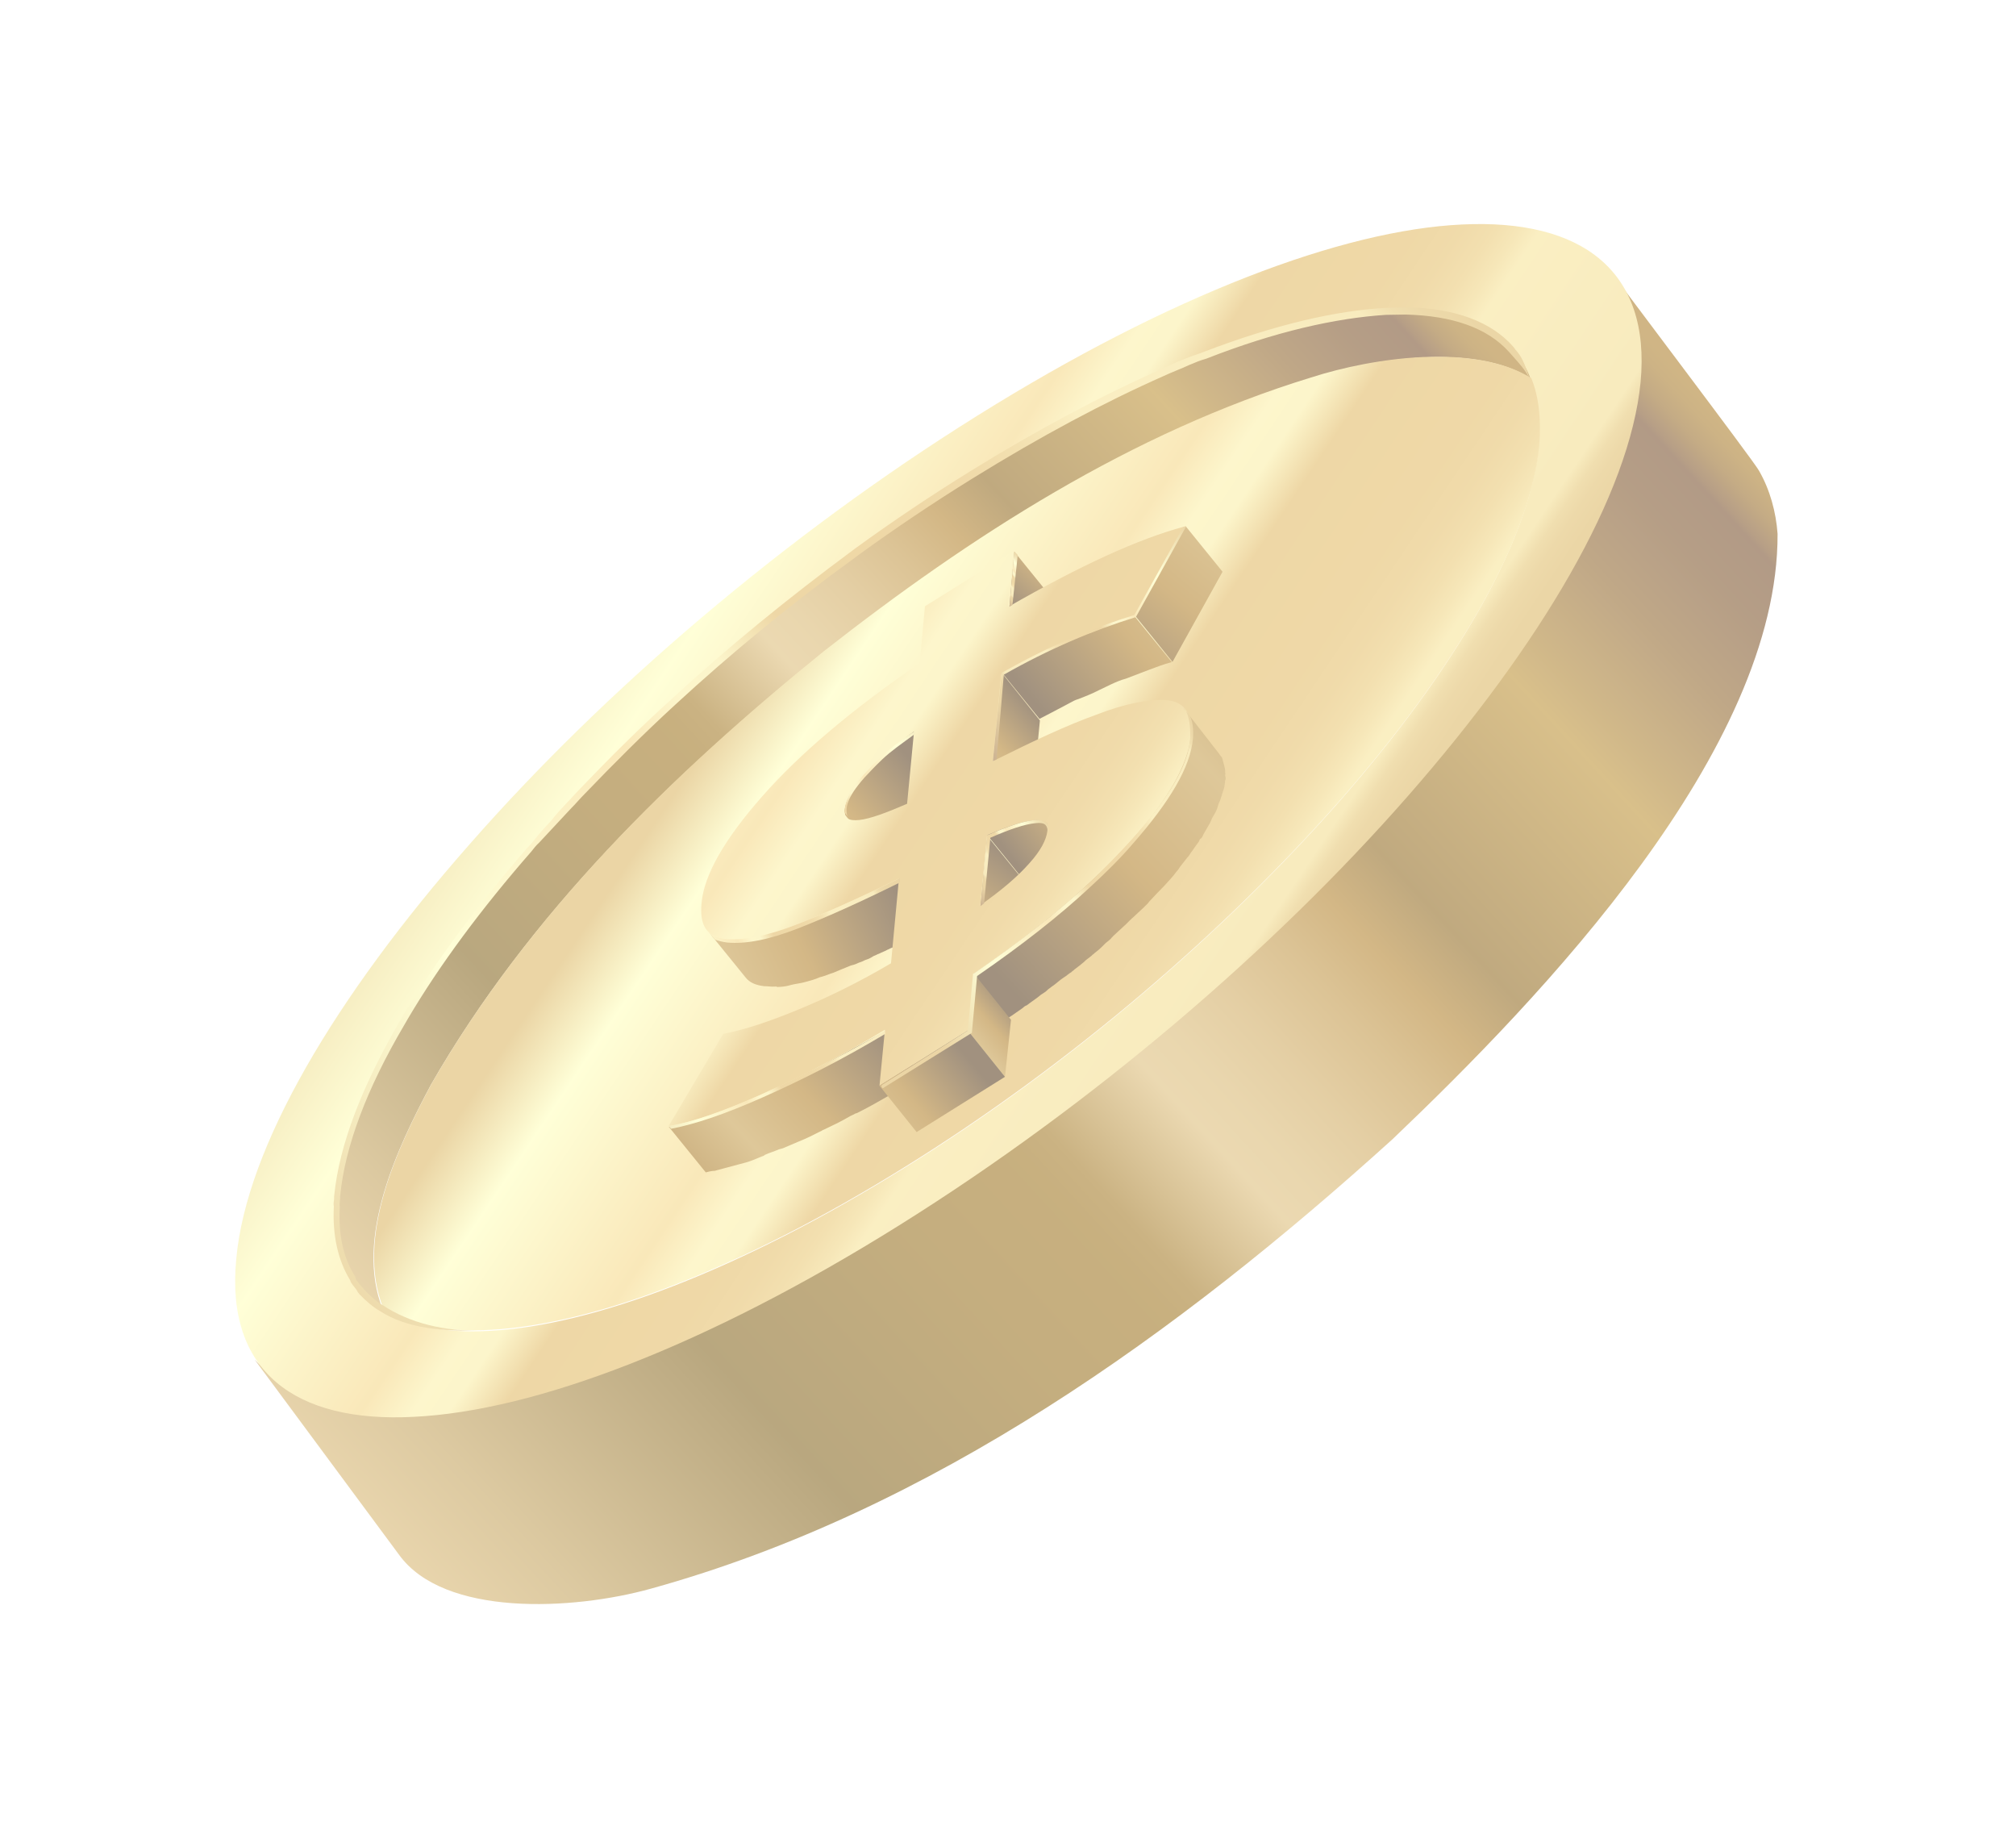 <svg width="91" height="83" viewBox="0 0 91 83" fill="none" xmlns="http://www.w3.org/2000/svg">
<g opacity="0.5" filter="url(#filter0_f_91_3924)">
<path d="M70.146 18.022C69.852 17.639 69.54 17.338 69.13 17.102C66.614 15.467 62.028 16.157 59.194 17.07C51.086 19.551 43.844 24.262 37.188 29.431C30.321 34.965 23.854 41.277 19.449 48.96C17.937 51.789 15.995 55.888 17.275 59.085C17.417 59.471 17.64 59.873 17.889 60.229C17.714 60.007 16.803 58.904 16.278 58.237C16.268 58.201 16.223 58.174 16.213 58.139C16.158 58.076 16.093 57.978 16.038 57.916C15.993 57.89 15.973 57.818 15.964 57.782L15.954 57.746C15.424 56.772 15.207 55.676 15.232 54.477C15.249 54.395 15.22 54.288 15.236 54.206C15.253 54.125 15.234 54.053 15.251 53.971C15.444 51.534 16.633 48.791 18.141 46.232C18.193 46.141 18.272 46.005 18.325 45.914C20.114 42.972 22.304 40.23 23.877 38.346C23.992 38.2 24.107 38.054 24.231 37.944C24.47 37.687 24.709 37.431 24.939 37.139C25.178 36.882 25.417 36.626 25.646 36.333C25.85 36.086 26.062 35.875 26.275 35.664C29.642 32.146 33.87 28.396 38.492 24.965C38.554 24.91 38.59 24.9 38.652 24.845C43.061 21.624 47.791 18.741 52.455 16.76C52.866 16.573 53.251 16.431 53.627 16.253C53.869 16.15 54.146 16.037 54.398 15.97C57.193 14.913 59.931 14.218 62.523 13.985C62.677 13.982 62.83 13.98 62.983 13.977C63.136 13.975 63.289 13.972 63.443 13.97C65.689 14.022 67.358 14.652 68.379 15.879L70.146 18.022Z" fill="url(#paint0_linear_91_3924)"/>
<path d="M72.533 11.996C79.036 21.758 56.991 42.595 49.677 48.326C42.513 53.901 19.423 69.399 11.498 61.364L18.011 70.162C20.033 72.968 25.843 72.681 29.388 71.693C42.104 68.17 53.193 60.158 62.855 51.413C69.599 44.988 80.276 33.855 80.238 24.091C80.167 23.11 79.898 22.105 79.397 21.238C79.164 20.801 72.802 12.424 72.533 11.996Z" fill="url(#paint1_linear_91_3924)"/>
<path d="M65.993 10.131C60.596 10.384 52.838 13.309 44.103 18.767C35.369 24.224 27.237 31.212 21.195 38.103C15.118 45.003 11.12 51.769 10.664 56.816C10.172 61.873 13.304 64.228 18.691 63.939C24.123 63.676 31.845 60.761 40.58 55.303C49.315 49.846 57.482 42.848 63.524 35.957C69.566 29.067 73.563 22.301 74.055 17.244C74.521 12.232 71.425 9.868 65.993 10.131ZM69.094 17.111C69.433 17.944 69.549 18.952 69.452 20.17C69.029 24.478 65.619 30.278 60.462 36.162C55.269 42.056 48.364 48.023 40.843 52.693C33.357 57.354 26.745 59.819 22.115 60.059C20.106 60.174 18.442 59.85 17.275 59.085C16.901 58.839 16.563 58.583 16.278 58.237C16.268 58.201 16.223 58.174 16.213 58.139C16.158 58.076 16.093 57.978 16.038 57.916C15.993 57.89 15.973 57.818 15.964 57.782L15.954 57.746C15.417 56.89 15.164 55.803 15.232 54.477C15.239 54.359 15.22 54.288 15.236 54.206C15.253 54.125 15.234 54.053 15.251 53.971C15.456 51.723 16.485 49.1 18.141 46.232C18.193 46.141 18.272 46.005 18.325 45.914C19.753 43.492 21.649 40.944 23.877 38.346C23.992 38.2 24.107 38.054 24.231 37.944C24.47 37.687 24.709 37.431 24.939 37.138C25.178 36.882 25.417 36.626 25.646 36.333C25.85 36.086 26.062 35.875 26.275 35.664C29.819 31.944 33.995 28.286 38.492 24.965C38.554 24.91 38.59 24.9 38.652 24.845C40.327 23.627 42.056 22.471 43.805 21.386C46.874 19.486 49.77 17.941 52.454 16.76C52.83 16.582 53.251 16.431 53.627 16.253C53.869 16.15 54.146 16.037 54.398 15.97C57.496 14.755 60.254 14.131 62.523 13.985C62.676 13.982 62.83 13.98 62.983 13.977C63.136 13.975 63.289 13.972 63.443 13.97C65.688 14.022 67.358 14.652 68.379 15.879C68.72 16.288 68.943 16.69 69.094 17.111Z" fill="url(#paint2_linear_91_3924)"/>
<path d="M69.121 17.066C69.459 17.898 69.575 18.906 69.479 20.125C69.055 24.433 65.646 30.233 60.489 36.117C55.295 42.01 48.391 47.977 40.869 52.648C33.383 57.309 26.771 59.773 22.141 60.013C20.133 60.128 18.468 59.805 17.301 59.04C16.021 55.843 17.963 51.744 19.475 48.915C23.881 41.231 30.347 34.92 37.178 29.395C43.825 24.19 51.076 19.515 59.185 17.034C62.018 16.121 66.579 15.477 69.121 17.066Z" fill="url(#paint3_linear_91_3924)"/>
<path d="M45.565 27.379L47.241 29.47L47.451 26.951L45.785 24.896L45.565 27.379Z" fill="url(#paint4_linear_91_3924)"/>
<path d="M41.539 36.192C41.575 36.183 41.601 36.137 41.637 36.127C41.788 35.972 41.984 35.842 42.17 35.677C42.197 35.631 42.268 35.612 42.295 35.566C42.481 35.401 42.704 35.226 42.926 35.051L41.26 32.996C41.099 33.116 40.939 33.236 40.779 33.356C40.717 33.411 40.654 33.466 40.583 33.486C40.556 33.531 40.485 33.55 40.458 33.596C40.432 33.641 40.36 33.661 40.334 33.706C40.21 33.816 40.085 33.927 39.961 34.037C39.961 34.037 39.925 34.047 39.934 34.083C39.899 34.092 39.872 34.138 39.837 34.147C39.738 34.212 39.65 34.313 39.588 34.368C39.526 34.423 39.499 34.468 39.437 34.524C39.411 34.569 39.349 34.624 39.313 34.634C39.162 34.79 39.038 34.9 38.923 35.046C38.808 35.192 38.72 35.293 38.641 35.429C38.615 35.475 38.579 35.485 38.553 35.53C38.526 35.576 38.5 35.621 38.464 35.631C38.411 35.722 38.385 35.767 38.333 35.858C38.306 35.904 38.29 35.985 38.263 36.031C38.237 36.077 38.211 36.122 38.184 36.167C38.184 36.167 38.184 36.167 38.194 36.203C38.204 36.239 38.168 36.249 38.178 36.285C38.151 36.33 38.161 36.366 38.135 36.412C38.144 36.448 38.118 36.493 38.118 36.493C38.127 36.529 38.101 36.575 38.101 36.575C38.111 36.611 38.111 36.611 38.12 36.646L38.13 36.682C38.14 36.718 38.14 36.718 38.149 36.754L38.159 36.79L39.89 38.943C39.845 38.916 39.825 38.845 39.816 38.809C39.797 38.737 39.787 38.701 39.803 38.62C39.82 38.538 39.827 38.421 39.88 38.33C39.923 38.203 39.975 38.112 40.018 37.985C40.071 37.894 40.15 37.757 40.238 37.657C40.264 37.611 40.3 37.602 40.327 37.556C40.405 37.419 40.53 37.309 40.609 37.172C40.723 37.026 40.848 36.916 40.998 36.76C41.025 36.715 41.087 36.66 41.123 36.65C41.264 36.458 41.388 36.348 41.539 36.192Z" fill="url(#paint5_linear_91_3924)"/>
<path d="M49.613 31.143C49.783 31.059 49.989 30.965 50.158 30.881C50.364 30.787 50.57 30.694 50.821 30.627C51.171 30.494 51.52 30.362 51.834 30.24C52.183 30.108 52.532 29.976 52.891 29.879L51.225 27.825C50.974 27.892 50.696 28.005 50.445 28.072C50.337 28.101 50.239 28.166 50.167 28.185C49.818 28.317 49.468 28.449 49.155 28.572C49.011 28.61 48.877 28.685 48.734 28.723C48.662 28.742 48.564 28.807 48.492 28.826C48.322 28.91 48.116 29.004 47.947 29.088C47.777 29.172 47.597 29.22 47.427 29.304C47.293 29.378 47.159 29.453 47.016 29.491C46.882 29.566 46.748 29.64 46.604 29.679C46.506 29.743 46.398 29.772 46.3 29.837C45.961 30.005 45.63 30.209 45.255 30.387L46.921 32.441C47.395 32.199 47.833 31.966 48.27 31.733C48.404 31.659 48.538 31.584 48.682 31.546C48.996 31.424 49.309 31.301 49.613 31.143Z" fill="url(#paint6_linear_91_3924)"/>
<path d="M53.519 23.747L55.185 25.802L52.927 29.87L51.261 27.815L53.519 23.747Z" fill="url(#paint7_linear_91_3924)"/>
<path d="M44.888 34.333L46.564 36.423L46.94 32.513L45.264 30.423L44.888 34.333Z" fill="url(#paint8_linear_91_3924)"/>
<path d="M41.61 42.06C41.852 41.957 42.048 41.827 42.29 41.724L40.624 39.669C40.382 39.773 40.15 39.912 39.944 40.005C39.872 40.025 39.81 40.08 39.738 40.099C39.568 40.183 39.434 40.258 39.264 40.342C39.229 40.351 39.157 40.37 39.13 40.416C38.961 40.5 38.791 40.584 38.621 40.668C38.549 40.687 38.451 40.752 38.379 40.771C38.245 40.845 38.102 40.884 38.004 40.949C37.932 40.968 37.834 41.033 37.762 41.052C37.664 41.117 37.52 41.155 37.422 41.22C37.35 41.239 37.252 41.304 37.18 41.323C37.073 41.352 36.975 41.417 36.867 41.446C36.831 41.455 36.759 41.474 36.733 41.52C36.455 41.633 36.178 41.746 35.936 41.849C35.766 41.933 35.587 41.981 35.443 42.02C35.407 42.029 35.371 42.039 35.335 42.048C35.12 42.106 34.914 42.2 34.699 42.258C34.663 42.267 34.663 42.267 34.627 42.277C34.411 42.334 34.232 42.383 34.043 42.395C34.007 42.404 33.971 42.414 33.935 42.424C33.746 42.436 33.566 42.484 33.413 42.486C33.377 42.496 33.342 42.506 33.332 42.47C33.143 42.482 32.989 42.485 32.827 42.451C32.475 42.43 32.166 42.282 31.991 42.06L33.657 44.114C33.832 44.337 34.096 44.458 34.493 44.506C34.646 44.503 34.809 44.537 34.998 44.524C35.034 44.515 35.034 44.515 35.08 44.541C35.233 44.538 35.422 44.526 35.602 44.478C35.638 44.468 35.673 44.459 35.709 44.449C35.889 44.401 36.114 44.379 36.293 44.331C36.329 44.322 36.329 44.322 36.365 44.312C36.581 44.254 36.796 44.197 37.002 44.103C37.038 44.093 37.038 44.093 37.074 44.084L37.109 44.074C37.289 44.026 37.459 43.942 37.602 43.904C37.844 43.8 38.122 43.688 38.399 43.575C38.435 43.565 38.435 43.565 38.471 43.555C38.507 43.546 38.507 43.546 38.543 43.536C38.651 43.507 38.749 43.443 38.856 43.414C38.928 43.394 39.026 43.33 39.098 43.31C39.206 43.282 39.34 43.207 39.438 43.142C39.51 43.123 39.608 43.058 39.679 43.039C39.813 42.965 39.957 42.926 40.055 42.862C40.127 42.842 40.189 42.787 40.297 42.758C40.467 42.674 40.637 42.59 40.806 42.506C40.842 42.497 40.878 42.487 40.941 42.432C41.11 42.348 41.316 42.254 41.522 42.161C41.539 42.079 41.575 42.07 41.61 42.06Z" fill="url(#paint9_linear_91_3924)"/>
<path d="M46.5 36.902C46.393 36.931 46.239 36.934 46.096 36.972C46.06 36.982 45.988 37.001 45.952 37.01C45.844 37.039 45.737 37.068 45.593 37.107L45.557 37.116C45.414 37.155 45.28 37.229 45.1 37.277C45.064 37.287 44.992 37.306 44.957 37.316C44.885 37.335 44.787 37.4 44.715 37.419C44.607 37.448 44.545 37.503 44.437 37.532L46.104 39.586C46.309 39.493 46.489 39.445 46.659 39.361C46.695 39.351 46.767 39.332 46.803 39.322C46.972 39.238 47.152 39.19 47.295 39.152C47.403 39.123 47.511 39.094 47.654 39.055C47.69 39.046 47.762 39.026 47.798 39.017C47.942 38.978 48.085 38.94 48.203 38.947C48.499 38.906 48.662 38.939 48.773 39.064L47.07 37.019C46.96 36.894 46.761 36.871 46.5 36.902Z" fill="url(#paint10_linear_91_3924)"/>
<path d="M44.259 40.889L45.935 42.979L46.233 39.783L44.567 37.728L44.259 40.889Z" fill="url(#paint11_linear_91_3924)"/>
<path d="M38.516 47.314C38.016 47.602 37.507 47.854 37.007 48.142C36.873 48.216 36.739 48.291 36.631 48.319C36.255 48.497 35.889 48.711 35.514 48.888C35.138 49.066 34.762 49.243 34.386 49.421C34.145 49.524 33.903 49.628 33.661 49.731C33.59 49.75 33.518 49.769 33.492 49.815C33.286 49.908 33.08 50.002 32.864 50.06C32.793 50.079 32.757 50.089 32.695 50.144C32.453 50.247 32.238 50.305 31.996 50.408C31.888 50.437 31.816 50.456 31.709 50.485C31.637 50.504 31.565 50.523 31.493 50.543C31.386 50.572 31.314 50.591 31.206 50.62C31.134 50.639 31.062 50.658 31.026 50.668C30.919 50.697 30.847 50.716 30.739 50.745C30.703 50.754 30.632 50.773 30.596 50.783C30.452 50.822 30.344 50.85 30.191 50.853L31.858 52.908C31.965 52.879 32.109 52.84 32.262 52.838C32.298 52.828 32.37 52.809 32.406 52.799C32.513 52.77 32.585 52.751 32.693 52.722C32.765 52.703 32.837 52.684 32.873 52.674C32.98 52.645 33.052 52.626 33.16 52.597C33.231 52.578 33.303 52.559 33.375 52.539C33.447 52.52 33.519 52.501 33.626 52.472L33.662 52.463C33.878 52.405 34.119 52.302 34.361 52.198C34.433 52.179 34.469 52.169 34.531 52.114C34.737 52.021 34.952 51.963 35.158 51.869C35.194 51.86 35.23 51.85 35.266 51.841C35.301 51.831 35.301 51.831 35.337 51.821C35.579 51.718 35.821 51.615 36.062 51.512C36.376 51.389 36.716 51.221 37.02 51.063C37.091 51.044 37.118 50.998 37.19 50.979C37.565 50.801 37.941 50.623 38.307 50.41C38.405 50.345 38.513 50.316 38.611 50.252C38.647 50.242 38.647 50.242 38.683 50.232C39.192 49.98 39.692 49.693 40.192 49.405C40.192 49.405 40.192 49.405 40.228 49.395C40.692 49.117 41.166 48.874 41.63 48.596L39.964 46.541C39.49 46.784 38.99 47.072 38.516 47.314Z" fill="url(#paint12_linear_91_3924)"/>
<path d="M53.459 31.998C53.514 32.06 53.533 32.132 53.589 32.194C53.598 32.23 53.598 32.23 53.608 32.266C53.627 32.337 53.646 32.409 53.666 32.481L53.675 32.517C53.704 32.625 53.687 32.706 53.716 32.814C53.726 32.85 53.7 32.895 53.709 32.931C53.693 33.012 53.721 33.12 53.705 33.202C53.698 33.319 53.664 33.482 53.621 33.609C53.595 33.654 53.605 33.69 53.578 33.736C53.535 33.863 53.492 33.989 53.459 34.152L53.433 34.198C53.364 34.37 53.294 34.543 53.216 34.679C53.189 34.725 53.137 34.816 53.111 34.861C53.058 34.953 53.015 35.079 52.927 35.18C52.848 35.317 52.769 35.453 52.69 35.59C52.638 35.681 52.585 35.772 52.523 35.827C52.496 35.873 52.434 35.928 52.418 36.009C52.339 36.146 52.224 36.292 52.109 36.438C52.047 36.493 51.995 36.584 51.968 36.63C51.853 36.776 51.739 36.922 51.624 37.068C51.562 37.123 51.509 37.214 51.483 37.26C51.306 37.461 51.129 37.663 50.926 37.909C50.723 38.156 50.484 38.413 50.235 38.633C50.146 38.734 50.048 38.799 49.996 38.89C49.845 39.045 49.659 39.211 49.472 39.376C49.383 39.477 49.285 39.542 49.197 39.642C49.011 39.808 48.834 40.009 48.611 40.184C48.487 40.294 48.326 40.414 48.202 40.525C48.042 40.645 47.917 40.755 47.767 40.911C47.606 41.031 47.446 41.151 47.296 41.306C47.135 41.426 47.011 41.536 46.851 41.656C46.691 41.776 46.53 41.896 46.37 42.016C46.21 42.136 46.023 42.301 45.827 42.431C45.667 42.551 45.506 42.671 45.346 42.791C45.124 42.966 44.928 43.095 44.705 43.27C44.411 43.465 44.162 43.685 43.832 43.889L45.498 45.944C45.73 45.804 45.953 45.629 46.149 45.5C46.211 45.445 46.273 45.39 46.345 45.37C46.568 45.195 46.8 45.056 46.986 44.891C47.084 44.826 47.218 44.752 47.307 44.651C47.369 44.596 47.405 44.586 47.467 44.531C47.663 44.401 47.814 44.246 48.01 44.116C48.144 44.042 48.233 43.941 48.367 43.867C48.393 43.821 48.465 43.802 48.491 43.757C48.651 43.637 48.811 43.517 48.936 43.406C49.024 43.306 49.158 43.231 49.283 43.121C49.309 43.076 49.381 43.056 49.407 43.011C49.567 42.891 49.692 42.781 49.842 42.625C49.931 42.524 50.065 42.45 50.153 42.349C50.179 42.304 50.215 42.294 50.242 42.248C50.428 42.083 50.641 41.872 50.828 41.707C50.89 41.651 50.978 41.551 51.04 41.496C51.076 41.486 51.067 41.45 51.102 41.441C51.289 41.275 51.44 41.119 51.626 40.954C51.715 40.853 51.813 40.788 51.865 40.697C52.105 40.441 52.344 40.185 52.556 39.974C52.733 39.772 52.946 39.561 53.114 39.324C53.176 39.269 53.228 39.178 53.255 39.132C53.369 38.986 53.484 38.84 53.599 38.694C53.661 38.639 53.714 38.548 53.74 38.502C53.855 38.356 53.933 38.219 54.048 38.073C54.074 38.028 54.137 37.973 54.153 37.891C54.153 37.891 54.179 37.846 54.215 37.836C54.278 37.781 54.294 37.7 54.321 37.654C54.399 37.517 54.478 37.381 54.557 37.244C54.583 37.199 54.583 37.199 54.61 37.153C54.662 37.062 54.679 36.981 54.731 36.89C54.758 36.844 54.81 36.753 54.837 36.708L54.863 36.662C54.942 36.526 54.975 36.363 55.018 36.236L55.044 36.19C55.097 36.099 55.104 35.982 55.156 35.891C55.147 35.855 55.173 35.809 55.173 35.809C55.199 35.764 55.19 35.728 55.216 35.682C55.242 35.637 55.233 35.601 55.259 35.556C55.276 35.474 55.283 35.357 55.299 35.275C55.29 35.239 55.29 35.239 55.316 35.194C55.333 35.112 55.323 35.077 55.304 35.005C55.294 34.969 55.32 34.923 55.311 34.888C55.311 34.888 55.311 34.888 55.301 34.852C55.308 34.734 55.289 34.663 55.26 34.555L55.251 34.519C55.231 34.447 55.212 34.375 55.202 34.339L55.193 34.303C55.183 34.268 55.183 34.268 55.173 34.232C55.164 34.196 55.154 34.16 55.109 34.134C55.099 34.098 55.054 34.071 55.044 34.035L53.459 31.998Z" fill="url(#paint13_linear_91_3924)"/>
<path d="M43.687 46.506L45.363 48.596L45.635 46.022L43.959 43.932L43.687 46.506Z" fill="url(#paint14_linear_91_3924)"/>
<path d="M52.659 31.596C53.49 31.681 53.823 32.208 53.75 33.228C53.627 34.492 52.743 36.076 51.053 37.952C49.362 39.829 47.016 41.843 43.995 43.922L43.758 46.487L39.699 48.998L39.944 46.47C37.99 47.648 36.131 48.608 34.377 49.385C32.623 50.163 31.216 50.656 30.181 50.817L32.645 46.656C33.633 46.468 34.763 46.088 36.079 45.543C37.395 44.998 38.79 44.316 40.219 43.472L40.578 39.643C38.709 40.567 37.125 41.261 35.871 41.751C34.581 42.25 33.557 42.448 32.726 42.363C31.895 42.278 31.562 41.751 31.671 40.722C31.794 39.457 32.713 37.864 34.394 35.952C36.075 34.039 38.457 32.016 41.514 29.927L41.751 27.362L45.739 24.87L45.493 27.398C48.761 25.522 51.4 24.315 53.447 23.767L51.189 27.834C49.27 28.426 47.264 29.271 45.193 30.442L44.816 34.352C46.649 33.438 48.188 32.717 49.487 32.254C50.777 31.754 51.838 31.547 52.659 31.596ZM40.945 36.274L41.26 32.996C40.236 33.771 39.454 34.442 38.959 35.036C38.464 35.631 38.175 36.132 38.127 36.529C38.08 36.926 38.308 37.058 38.794 37.005C39.279 36.951 40.014 36.678 40.945 36.274ZM46.472 38.949C46.976 38.391 47.229 37.9 47.277 37.502C47.324 37.105 47.096 36.973 46.646 37.017C46.16 37.07 45.488 37.289 44.557 37.692L44.25 40.853C45.221 40.169 45.941 39.553 46.472 38.949Z" fill="url(#paint15_linear_91_3924)"/>
<path d="M39.699 48.998L41.375 51.089L45.363 48.596L43.687 46.506L39.699 48.998Z" fill="url(#paint16_linear_91_3924)"/>
<path d="M39.014 35.099C39.253 34.842 39.492 34.586 39.829 34.265C40.229 33.888 40.683 33.574 41.262 33.15L41.279 33.068L41.295 32.987C40.547 33.495 40.164 33.79 39.765 34.166C39.454 34.442 39.188 34.744 38.949 35.001C38.419 35.605 38.139 36.141 38.12 36.646L38.25 36.843C38.144 36.448 38.218 36.005 39.014 35.099Z" fill="url(#paint17_linear_91_3924)"/>
<path d="M47.298 37.15C47.188 37.026 46.943 36.976 46.682 37.007C46.197 37.06 45.488 37.289 44.593 37.683L44.557 37.692L44.259 40.889L44.42 40.769L44.703 37.807C45.598 37.413 46.271 37.194 46.721 37.151C46.982 37.12 47.145 37.153 47.209 37.251C47.265 37.313 47.294 37.421 47.296 37.574L47.298 37.15Z" fill="url(#paint18_linear_91_3924)"/>
<path d="M45.94 25.047L45.785 24.896L45.565 27.379L45.699 27.305L45.94 25.047Z" fill="url(#paint19_linear_91_3924)"/>
<path d="M34.377 49.386C32.623 50.163 31.252 50.646 30.182 50.817L30.292 50.942C31.352 50.735 32.661 50.307 34.415 49.529C36.169 48.751 37.966 47.846 39.957 46.659L39.954 46.506C38.535 47.386 36.533 48.385 34.377 49.386Z" fill="url(#paint20_linear_91_3924)"/>
<path d="M53.519 23.747L53.411 23.776L51.206 27.753C49.286 28.345 47.281 29.19 45.245 30.351L45.209 30.36L44.817 34.352L44.986 34.268L45.31 30.449C47.346 29.288 49.351 28.443 51.235 27.861L51.271 27.851L53.528 23.783L53.519 23.747Z" fill="url(#paint21_linear_91_3924)"/>
<path d="M53.724 33.273C53.673 34.519 52.707 36.085 51.017 37.962C50.45 38.576 49.821 39.244 49.111 39.896C47.691 41.201 45.973 42.546 43.959 43.932L43.923 43.942L43.687 46.506L39.806 48.969L39.79 49.051L39.845 49.113L43.869 46.611L44.105 44.047C46.119 42.66 47.837 41.315 49.221 40.021C49.932 39.369 50.57 38.736 51.127 38.086C52.808 36.174 53.737 34.617 53.851 33.316C53.879 32.847 53.828 32.514 53.68 32.246L53.414 31.971C53.44 31.926 53.751 32.227 53.724 33.273Z" fill="url(#paint22_linear_91_3924)"/>
<path d="M40.614 39.634C38.745 40.558 37.161 41.252 35.907 41.742C34.653 42.231 33.593 42.439 32.807 42.38C32.491 42.349 32.156 42.246 31.991 42.06L32.276 42.407C32.403 42.45 32.611 42.509 32.81 42.533C33.641 42.618 34.701 42.411 35.991 41.911C37.245 41.422 38.757 40.747 40.626 39.823L40.614 39.634Z" fill="url(#paint23_linear_91_3924)"/>
<path d="M68.568 15.867L68.513 15.805L68.568 15.867Z" fill="url(#paint24_linear_91_3924)"/>
<path d="M63.531 13.869C63.378 13.872 63.225 13.874 63.072 13.877C62.918 13.879 62.765 13.882 62.576 13.894C60.261 14.014 57.513 14.674 54.405 15.853C54.163 15.956 53.912 16.023 53.634 16.136C53.249 16.278 52.837 16.465 52.462 16.643C49.777 17.824 46.846 19.379 43.776 21.279C42.027 22.363 40.298 23.519 38.623 24.737C38.561 24.792 38.525 24.802 38.463 24.857C35.605 26.97 32.856 29.207 30.326 31.539C28.87 32.853 27.504 34.219 26.211 35.566C25.998 35.777 25.795 36.024 25.582 36.235C25.343 36.492 25.104 36.748 24.874 37.041C24.635 37.297 24.396 37.553 24.166 37.846C24.052 37.992 23.937 38.138 23.812 38.248C21.548 40.856 19.653 43.403 18.188 45.835C18.136 45.926 18.057 46.063 18.004 46.154C16.348 49.022 15.32 51.644 15.088 53.938C15.071 54.02 15.09 54.092 15.074 54.173C15.057 54.254 15.05 54.372 15.069 54.443C15.001 55.77 15.264 56.892 15.811 57.785L15.82 57.821C15.839 57.892 15.885 57.919 15.895 57.955C15.95 58.017 16.015 58.115 16.07 58.177L16.134 58.275L16.144 58.311C16.19 58.337 16.209 58.409 16.254 58.435C16.52 58.711 16.822 58.976 17.141 59.16C18.354 59.951 20.015 60.121 22.069 60.033C20.061 60.148 18.43 59.661 17.308 58.923C16.99 58.739 16.733 58.499 16.467 58.224C16.422 58.198 16.402 58.127 16.357 58.1L16.302 58.038C16.247 57.976 16.192 57.914 16.127 57.816C16.081 57.789 16.072 57.753 16.052 57.682L16.033 57.61C15.505 56.789 15.262 55.738 15.34 54.448C15.321 54.376 15.337 54.295 15.344 54.177C15.361 54.096 15.342 54.024 15.358 53.943C15.574 51.73 16.566 49.117 18.232 46.285C18.284 46.194 18.363 46.057 18.416 45.967C19.845 43.544 21.74 40.997 23.978 38.435C24.093 38.289 24.207 38.143 24.332 38.032C24.571 37.776 24.81 37.519 25.049 37.263C25.288 37.007 25.527 36.75 25.766 36.494C25.979 36.283 26.183 36.036 26.395 35.825C27.689 34.478 29.054 33.111 30.475 31.807C33.005 29.475 35.718 27.247 38.586 25.171C38.648 25.115 38.684 25.106 38.746 25.051C40.42 23.832 42.15 22.676 43.899 21.592C46.968 19.692 49.863 18.147 52.512 16.976C52.888 16.798 53.309 16.646 53.685 16.469C53.926 16.366 54.204 16.253 54.455 16.185C57.554 14.97 60.276 14.357 62.545 14.21C62.699 14.208 62.852 14.205 63.005 14.202C63.158 14.2 63.311 14.197 63.465 14.195C65.557 14.25 67.126 14.791 68.109 15.875C68.164 15.937 68.219 15.999 68.274 16.061C68.55 16.372 68.871 16.709 69.058 17.121C68.907 16.7 68.782 16.233 68.497 15.886C68.442 15.824 68.386 15.762 68.322 15.664C67.32 14.508 65.66 13.914 63.531 13.869Z" fill="url(#paint25_linear_91_3924)"/>
</g>
<defs>
<filter id="filter0_f_91_3924" x="-8" y="-3" width="106.866" height="88.495" filterUnits="userSpaceOnUse" color-interpolation-filters="sRGB">
<feFlood flood-opacity="0" result="BackgroundImageFix"/>
<feBlend mode="normal" in="SourceGraphic" in2="BackgroundImageFix" result="shape"/>
<feGaussianBlur stdDeviation="5" result="effect1_foregroundBlur_91_3924"/>
</filter>
<linearGradient id="paint0_linear_91_3924" x1="15.109" y1="57.167" x2="64.576" y2="11.72" gradientUnits="userSpaceOnUse">
<stop stop-color="#D2AB5A"/>
<stop offset="0.061" stop-color="#BA9443"/>
<stop offset="0.19" stop-color="#7C5808"/>
<stop offset="0.207" stop-color="#735000"/>
<stop offset="0.227" stop-color="#775200"/>
<stop offset="0.338" stop-color="#8A5D00"/>
<stop offset="0.415" stop-color="#916100"/>
<stop offset="0.434" stop-color="#976707"/>
<stop offset="0.499" stop-color="#D8B364"/>
<stop offset="0.525" stop-color="#D4AE5D"/>
<stop offset="0.562" stop-color="#CA9F4A"/>
<stop offset="0.605" stop-color="#B9882C"/>
<stop offset="0.641" stop-color="#A8700D"/>
<stop offset="0.68" stop-color="#815400"/>
<stop offset="0.803" stop-color="#B38116"/>
<stop offset="0.827" stop-color="#A27114"/>
<stop offset="0.88" stop-color="#815110"/>
<stop offset="0.925" stop-color="#6C3D0E"/>
<stop offset="0.955" stop-color="#65360D"/>
<stop offset="0.958" stop-color="#6F3F0D"/>
<stop offset="0.97" stop-color="#8A580C"/>
<stop offset="0.981" stop-color="#9B670C"/>
<stop offset="0.989" stop-color="#A16C0C"/>
</linearGradient>
<linearGradient id="paint1_linear_91_3924" x1="19.881" y1="72.258" x2="78.449" y2="18.449" gradientUnits="userSpaceOnUse">
<stop stop-color="#D2AB5A"/>
<stop offset="0.061" stop-color="#BA9443"/>
<stop offset="0.19" stop-color="#7C5808"/>
<stop offset="0.207" stop-color="#735000"/>
<stop offset="0.227" stop-color="#775200"/>
<stop offset="0.338" stop-color="#8A5D00"/>
<stop offset="0.415" stop-color="#916100"/>
<stop offset="0.434" stop-color="#976707"/>
<stop offset="0.499" stop-color="#D8B364"/>
<stop offset="0.525" stop-color="#D4AE5D"/>
<stop offset="0.562" stop-color="#CA9F4A"/>
<stop offset="0.605" stop-color="#B9882C"/>
<stop offset="0.641" stop-color="#A8700D"/>
<stop offset="0.68" stop-color="#815400"/>
<stop offset="0.803" stop-color="#B38116"/>
<stop offset="0.827" stop-color="#A27114"/>
<stop offset="0.88" stop-color="#815110"/>
<stop offset="0.925" stop-color="#6C3D0E"/>
<stop offset="0.955" stop-color="#65360D"/>
<stop offset="0.958" stop-color="#6F3F0D"/>
<stop offset="0.97" stop-color="#8A580C"/>
<stop offset="0.981" stop-color="#9B670C"/>
<stop offset="0.989" stop-color="#A16C0C"/>
</linearGradient>
<linearGradient id="paint2_linear_91_3924" x1="23.275" y1="24.259" x2="64.319" y2="51.786" gradientUnits="userSpaceOnUse">
<stop stop-color="#D7AC4C"/>
<stop offset="0.182" stop-color="#FFFFB0"/>
<stop offset="0.327" stop-color="#F4D174"/>
<stop offset="0.366" stop-color="#FBED99"/>
<stop offset="0.394" stop-color="#FAEC97"/>
<stop offset="0.433" stop-color="#DEB04D"/>
<stop offset="0.527" stop-color="#DFB24F"/>
<stop offset="0.561" stop-color="#E2B756"/>
<stop offset="0.586" stop-color="#E7C161"/>
<stop offset="0.605" stop-color="#EECF72"/>
<stop offset="0.621" stop-color="#F6DF86"/>
<stop offset="0.753" stop-color="#F2D87E"/>
<stop offset="0.767" stop-color="#F1D77D"/>
<stop offset="0.772" stop-color="#EBCD71"/>
<stop offset="0.78" stop-color="#E2BE60"/>
<stop offset="0.791" stop-color="#DCB455"/>
<stop offset="0.807" stop-color="#D8AE4E"/>
<stop offset="0.849" stop-color="#D7AC4C"/>
<stop offset="1" stop-color="#966424"/>
</linearGradient>
<linearGradient id="paint3_linear_91_3924" x1="28.689" y1="28.329" x2="69.733" y2="55.857" gradientUnits="userSpaceOnUse">
<stop offset="0.114" stop-color="#D7AC4C"/>
<stop offset="0.182" stop-color="#FFFFB0"/>
<stop offset="0.327" stop-color="#F4D174"/>
<stop offset="0.366" stop-color="#FBED99"/>
<stop offset="0.394" stop-color="#FAEC97"/>
<stop offset="0.433" stop-color="#DEB04D"/>
<stop offset="0.527" stop-color="#DFB24F"/>
<stop offset="0.561" stop-color="#E2B756"/>
<stop offset="0.586" stop-color="#E7C161"/>
<stop offset="0.605" stop-color="#EECF72"/>
<stop offset="0.621" stop-color="#F6DF86"/>
<stop offset="0.753" stop-color="#F2D87E"/>
<stop offset="0.767" stop-color="#F1D77D"/>
<stop offset="0.772" stop-color="#EBCD71"/>
<stop offset="0.78" stop-color="#E2BE60"/>
<stop offset="0.791" stop-color="#DCB455"/>
<stop offset="0.807" stop-color="#D8AE4E"/>
<stop offset="0.849" stop-color="#D7AC4C"/>
<stop offset="1" stop-color="#966424"/>
</linearGradient>
<linearGradient id="paint4_linear_91_3924" x1="49.527" y1="23.725" x2="45.955" y2="27.805" gradientUnits="userSpaceOnUse">
<stop stop-color="#A16C0C"/>
<stop offset="0.232" stop-color="#BE9134"/>
<stop offset="0.556" stop-color="#A8700D"/>
<stop offset="1" stop-color="#432400"/>
</linearGradient>
<linearGradient id="paint5_linear_91_3924" x1="35.608" y1="40.307" x2="41.691" y2="34.936" gradientUnits="userSpaceOnUse">
<stop stop-color="#A16C0C"/>
<stop offset="0.232" stop-color="#BE9134"/>
<stop offset="0.556" stop-color="#A8700D"/>
<stop offset="1" stop-color="#432400"/>
</linearGradient>
<linearGradient id="paint6_linear_91_3924" x1="55.962" y1="24.506" x2="46.921" y2="31.942" gradientUnits="userSpaceOnUse">
<stop stop-color="#A16C0C"/>
<stop offset="0.232" stop-color="#BE9134"/>
<stop offset="0.556" stop-color="#A8700D"/>
<stop offset="1" stop-color="#432400"/>
</linearGradient>
<linearGradient id="paint7_linear_91_3924" x1="57.39" y1="21.731" x2="49.662" y2="31.15" gradientUnits="userSpaceOnUse">
<stop stop-color="#A16C0C"/>
<stop offset="0.232" stop-color="#BE9134"/>
<stop offset="0.556" stop-color="#A8700D"/>
<stop offset="1" stop-color="#432400"/>
</linearGradient>
<linearGradient id="paint8_linear_91_3924" x1="43.115" y1="35.986" x2="47.087" y2="32.337" gradientUnits="userSpaceOnUse">
<stop stop-color="#A16C0C"/>
<stop offset="0.232" stop-color="#BE9134"/>
<stop offset="0.556" stop-color="#A8700D"/>
<stop offset="1" stop-color="#432400"/>
</linearGradient>
<linearGradient id="paint9_linear_91_3924" x1="30.454" y1="45.006" x2="40.514" y2="40.257" gradientUnits="userSpaceOnUse">
<stop stop-color="#A16C0C"/>
<stop offset="0.232" stop-color="#BE9134"/>
<stop offset="0.556" stop-color="#A8700D"/>
<stop offset="1" stop-color="#432400"/>
</linearGradient>
<linearGradient id="paint10_linear_91_3924" x1="51.358" y1="34.69" x2="45.816" y2="38.913" gradientUnits="userSpaceOnUse">
<stop stop-color="#A16C0C"/>
<stop offset="0.232" stop-color="#BE9134"/>
<stop offset="0.556" stop-color="#A8700D"/>
<stop offset="1" stop-color="#432400"/>
</linearGradient>
<linearGradient id="paint11_linear_91_3924" x1="41.754" y1="45.081" x2="46.203" y2="39.037" gradientUnits="userSpaceOnUse">
<stop stop-color="#A16C0C"/>
<stop offset="0.232" stop-color="#BE9134"/>
<stop offset="0.556" stop-color="#A8700D"/>
<stop offset="1" stop-color="#432400"/>
</linearGradient>
<linearGradient id="paint12_linear_91_3924" x1="32.118" y1="53.2" x2="39.707" y2="46.228" gradientUnits="userSpaceOnUse">
<stop stop-color="#A16C0C"/>
<stop offset="0.232" stop-color="#BE9134"/>
<stop offset="0.556" stop-color="#A8700D"/>
<stop offset="1" stop-color="#432400"/>
</linearGradient>
<linearGradient id="paint13_linear_91_3924" x1="57.54" y1="31.976" x2="44.802" y2="43.752" gradientUnits="userSpaceOnUse">
<stop stop-color="#A16C0C"/>
<stop offset="0.232" stop-color="#BE9134"/>
<stop offset="0.556" stop-color="#A8700D"/>
<stop offset="1" stop-color="#432400"/>
</linearGradient>
<linearGradient id="paint14_linear_91_3924" x1="43.321" y1="47.462" x2="45.834" y2="45.226" gradientUnits="userSpaceOnUse">
<stop stop-color="#A16C0C"/>
<stop offset="0.232" stop-color="#BE9134"/>
<stop offset="0.556" stop-color="#A8700D"/>
<stop offset="1" stop-color="#432400"/>
</linearGradient>
<linearGradient id="paint15_linear_91_3924" x1="23.109" y1="24.729" x2="64.152" y2="52.256" gradientUnits="userSpaceOnUse">
<stop stop-color="#D7AC4C"/>
<stop offset="0.182" stop-color="#FFFFB0"/>
<stop offset="0.327" stop-color="#F4D174"/>
<stop offset="0.366" stop-color="#FBED99"/>
<stop offset="0.394" stop-color="#FAEC97"/>
<stop offset="0.433" stop-color="#DEB04D"/>
<stop offset="0.527" stop-color="#DFB24F"/>
<stop offset="0.561" stop-color="#E2B756"/>
<stop offset="0.586" stop-color="#E7C161"/>
<stop offset="0.605" stop-color="#EECF72"/>
<stop offset="0.621" stop-color="#F6DF86"/>
<stop offset="0.753" stop-color="#F2D87E"/>
<stop offset="0.767" stop-color="#F1D77D"/>
<stop offset="0.772" stop-color="#EBCD71"/>
<stop offset="0.78" stop-color="#E2BE60"/>
<stop offset="0.791" stop-color="#DCB455"/>
<stop offset="0.807" stop-color="#D8AE4E"/>
<stop offset="0.849" stop-color="#D7AC4C"/>
<stop offset="1" stop-color="#966424"/>
</linearGradient>
<linearGradient id="paint16_linear_91_3924" x1="38.256" y1="52.401" x2="43.74" y2="47.797" gradientUnits="userSpaceOnUse">
<stop stop-color="#A16C0C"/>
<stop offset="0.232" stop-color="#BE9134"/>
<stop offset="0.556" stop-color="#A8700D"/>
<stop offset="1" stop-color="#432400"/>
</linearGradient>
<linearGradient id="paint17_linear_91_3924" x1="32.311" y1="41.706" x2="42.576" y2="32.13" gradientUnits="userSpaceOnUse">
<stop stop-color="#966424"/>
<stop offset="0.151" stop-color="#D7AC4C"/>
<stop offset="0.193" stop-color="#D8AE4E"/>
<stop offset="0.209" stop-color="#DCB455"/>
<stop offset="0.22" stop-color="#E2BE60"/>
<stop offset="0.228" stop-color="#EBCD71"/>
<stop offset="0.233" stop-color="#F1D77D"/>
<stop offset="0.247" stop-color="#F2D87E"/>
<stop offset="0.379" stop-color="#F6DF86"/>
<stop offset="0.395" stop-color="#EECF72"/>
<stop offset="0.414" stop-color="#E7C161"/>
<stop offset="0.439" stop-color="#E2B756"/>
<stop offset="0.472" stop-color="#DFB24F"/>
<stop offset="0.567" stop-color="#DEB04D"/>
<stop offset="0.606" stop-color="#FAEC97"/>
<stop offset="0.634" stop-color="#FBED99"/>
<stop offset="0.673" stop-color="#F4D174"/>
<stop offset="0.818" stop-color="#FFFFB0"/>
<stop offset="1" stop-color="#D7AC4C"/>
</linearGradient>
<linearGradient id="paint18_linear_91_3924" x1="43.536" y1="40.127" x2="47.059" y2="36.891" gradientUnits="userSpaceOnUse">
<stop stop-color="#966424"/>
<stop offset="0.151" stop-color="#D7AC4C"/>
<stop offset="0.193" stop-color="#D8AE4E"/>
<stop offset="0.209" stop-color="#DCB455"/>
<stop offset="0.22" stop-color="#E2BE60"/>
<stop offset="0.228" stop-color="#EBCD71"/>
<stop offset="0.233" stop-color="#F1D77D"/>
<stop offset="0.247" stop-color="#F2D87E"/>
<stop offset="0.379" stop-color="#F6DF86"/>
<stop offset="0.395" stop-color="#EECF72"/>
<stop offset="0.414" stop-color="#E7C161"/>
<stop offset="0.439" stop-color="#E2B756"/>
<stop offset="0.472" stop-color="#DFB24F"/>
<stop offset="0.567" stop-color="#DEB04D"/>
<stop offset="0.606" stop-color="#FAEC97"/>
<stop offset="0.634" stop-color="#FBED99"/>
<stop offset="0.673" stop-color="#F4D174"/>
<stop offset="0.818" stop-color="#FFFFB0"/>
<stop offset="1" stop-color="#D7AC4C"/>
</linearGradient>
<linearGradient id="paint19_linear_91_3924" x1="44.994" y1="26.785" x2="46.375" y2="25.516" gradientUnits="userSpaceOnUse">
<stop stop-color="#966424"/>
<stop offset="0.151" stop-color="#D7AC4C"/>
<stop offset="0.193" stop-color="#D8AE4E"/>
<stop offset="0.209" stop-color="#DCB455"/>
<stop offset="0.22" stop-color="#E2BE60"/>
<stop offset="0.228" stop-color="#EBCD71"/>
<stop offset="0.233" stop-color="#F1D77D"/>
<stop offset="0.247" stop-color="#F2D87E"/>
<stop offset="0.379" stop-color="#F6DF86"/>
<stop offset="0.395" stop-color="#EECF72"/>
<stop offset="0.414" stop-color="#E7C161"/>
<stop offset="0.439" stop-color="#E2B756"/>
<stop offset="0.472" stop-color="#DFB24F"/>
<stop offset="0.567" stop-color="#DEB04D"/>
<stop offset="0.606" stop-color="#FAEC97"/>
<stop offset="0.634" stop-color="#FBED99"/>
<stop offset="0.673" stop-color="#F4D174"/>
<stop offset="0.818" stop-color="#FFFFB0"/>
<stop offset="1" stop-color="#D7AC4C"/>
</linearGradient>
<linearGradient id="paint20_linear_91_3924" x1="42.783" y1="44.185" x2="29.177" y2="52.238" gradientUnits="userSpaceOnUse">
<stop stop-color="#966424"/>
<stop offset="0.151" stop-color="#D7AC4C"/>
<stop offset="0.193" stop-color="#D8AE4E"/>
<stop offset="0.209" stop-color="#DCB455"/>
<stop offset="0.22" stop-color="#E2BE60"/>
<stop offset="0.228" stop-color="#EBCD71"/>
<stop offset="0.233" stop-color="#F1D77D"/>
<stop offset="0.247" stop-color="#F2D87E"/>
<stop offset="0.379" stop-color="#F6DF86"/>
<stop offset="0.395" stop-color="#EECF72"/>
<stop offset="0.414" stop-color="#E7C161"/>
<stop offset="0.439" stop-color="#E2B756"/>
<stop offset="0.472" stop-color="#DFB24F"/>
<stop offset="0.567" stop-color="#DEB04D"/>
<stop offset="0.606" stop-color="#FAEC97"/>
<stop offset="0.634" stop-color="#FBED99"/>
<stop offset="0.673" stop-color="#F4D174"/>
<stop offset="0.818" stop-color="#FFFFB0"/>
<stop offset="1" stop-color="#D7AC4C"/>
</linearGradient>
<linearGradient id="paint21_linear_91_3924" x1="43.912" y1="33.418" x2="53.938" y2="24.207" gradientUnits="userSpaceOnUse">
<stop stop-color="#966424"/>
<stop offset="0.151" stop-color="#D7AC4C"/>
<stop offset="0.193" stop-color="#D8AE4E"/>
<stop offset="0.209" stop-color="#DCB455"/>
<stop offset="0.22" stop-color="#E2BE60"/>
<stop offset="0.228" stop-color="#EBCD71"/>
<stop offset="0.233" stop-color="#F1D77D"/>
<stop offset="0.247" stop-color="#F2D87E"/>
<stop offset="0.379" stop-color="#F6DF86"/>
<stop offset="0.395" stop-color="#EECF72"/>
<stop offset="0.414" stop-color="#E7C161"/>
<stop offset="0.439" stop-color="#E2B756"/>
<stop offset="0.472" stop-color="#DFB24F"/>
<stop offset="0.567" stop-color="#DEB04D"/>
<stop offset="0.606" stop-color="#FAEC97"/>
<stop offset="0.634" stop-color="#FBED99"/>
<stop offset="0.673" stop-color="#F4D174"/>
<stop offset="0.818" stop-color="#FFFFB0"/>
<stop offset="1" stop-color="#D7AC4C"/>
</linearGradient>
<linearGradient id="paint22_linear_91_3924" x1="58.274" y1="31.297" x2="41.168" y2="45.419" gradientUnits="userSpaceOnUse">
<stop stop-color="#966424"/>
<stop offset="0.151" stop-color="#D7AC4C"/>
<stop offset="0.193" stop-color="#D8AE4E"/>
<stop offset="0.209" stop-color="#DCB455"/>
<stop offset="0.22" stop-color="#E2BE60"/>
<stop offset="0.228" stop-color="#EBCD71"/>
<stop offset="0.233" stop-color="#F1D77D"/>
<stop offset="0.247" stop-color="#F2D87E"/>
<stop offset="0.379" stop-color="#F6DF86"/>
<stop offset="0.395" stop-color="#EECF72"/>
<stop offset="0.414" stop-color="#E7C161"/>
<stop offset="0.439" stop-color="#E2B756"/>
<stop offset="0.472" stop-color="#DFB24F"/>
<stop offset="0.567" stop-color="#DEB04D"/>
<stop offset="0.606" stop-color="#FAEC97"/>
<stop offset="0.634" stop-color="#FBED99"/>
<stop offset="0.673" stop-color="#F4D174"/>
<stop offset="0.818" stop-color="#FFFFB0"/>
<stop offset="1" stop-color="#D7AC4C"/>
</linearGradient>
<linearGradient id="paint23_linear_91_3924" x1="41.929" y1="37.801" x2="29.177" y2="44.859" gradientUnits="userSpaceOnUse">
<stop stop-color="#966424"/>
<stop offset="0.151" stop-color="#D7AC4C"/>
<stop offset="0.193" stop-color="#D8AE4E"/>
<stop offset="0.209" stop-color="#DCB455"/>
<stop offset="0.22" stop-color="#E2BE60"/>
<stop offset="0.228" stop-color="#EBCD71"/>
<stop offset="0.233" stop-color="#F1D77D"/>
<stop offset="0.247" stop-color="#F2D87E"/>
<stop offset="0.379" stop-color="#F6DF86"/>
<stop offset="0.395" stop-color="#EECF72"/>
<stop offset="0.414" stop-color="#E7C161"/>
<stop offset="0.439" stop-color="#E2B756"/>
<stop offset="0.472" stop-color="#DFB24F"/>
<stop offset="0.567" stop-color="#DEB04D"/>
<stop offset="0.606" stop-color="#FAEC97"/>
<stop offset="0.634" stop-color="#FBED99"/>
<stop offset="0.673" stop-color="#F4D174"/>
<stop offset="0.818" stop-color="#FFFFB0"/>
<stop offset="1" stop-color="#D7AC4C"/>
</linearGradient>
<linearGradient id="paint24_linear_91_3924" x1="18.694" y1="63.825" x2="53.75" y2="30.072" gradientUnits="userSpaceOnUse">
<stop stop-color="#D7AC4C"/>
<stop offset="0.182" stop-color="#FFFFB0"/>
<stop offset="0.327" stop-color="#F4D174"/>
<stop offset="0.366" stop-color="#FBED99"/>
<stop offset="0.394" stop-color="#FAEC97"/>
<stop offset="0.433" stop-color="#DEB04D"/>
<stop offset="0.527" stop-color="#DFB24F"/>
<stop offset="0.561" stop-color="#E2B756"/>
<stop offset="0.586" stop-color="#E7C161"/>
<stop offset="0.605" stop-color="#EECF72"/>
<stop offset="0.621" stop-color="#F6DF86"/>
<stop offset="0.753" stop-color="#F2D87E"/>
<stop offset="0.767" stop-color="#F1D77D"/>
<stop offset="0.772" stop-color="#EBCD71"/>
<stop offset="0.78" stop-color="#E2BE60"/>
<stop offset="0.791" stop-color="#DCB455"/>
<stop offset="0.807" stop-color="#D8AE4E"/>
<stop offset="0.849" stop-color="#D7AC4C"/>
<stop offset="1" stop-color="#966424"/>
</linearGradient>
<linearGradient id="paint25_linear_91_3924" x1="13.779" y1="58.916" x2="75.215" y2="-0.233" gradientUnits="userSpaceOnUse">
<stop stop-color="#D7AC4C"/>
<stop offset="0.182" stop-color="#FFFFB0"/>
<stop offset="0.327" stop-color="#F4D174"/>
<stop offset="0.366" stop-color="#FBED99"/>
<stop offset="0.394" stop-color="#FAEC97"/>
<stop offset="0.433" stop-color="#DEB04D"/>
<stop offset="0.527" stop-color="#DFB24F"/>
<stop offset="0.561" stop-color="#E2B756"/>
<stop offset="0.586" stop-color="#E7C161"/>
<stop offset="0.605" stop-color="#EECF72"/>
<stop offset="0.621" stop-color="#F6DF86"/>
<stop offset="0.753" stop-color="#F2D87E"/>
<stop offset="0.767" stop-color="#F1D77D"/>
<stop offset="0.772" stop-color="#EBCD71"/>
<stop offset="0.78" stop-color="#E2BE60"/>
<stop offset="0.791" stop-color="#DCB455"/>
<stop offset="0.807" stop-color="#D8AE4E"/>
<stop offset="0.849" stop-color="#D7AC4C"/>
<stop offset="1" stop-color="#966424"/>
</linearGradient>
</defs>
</svg>

